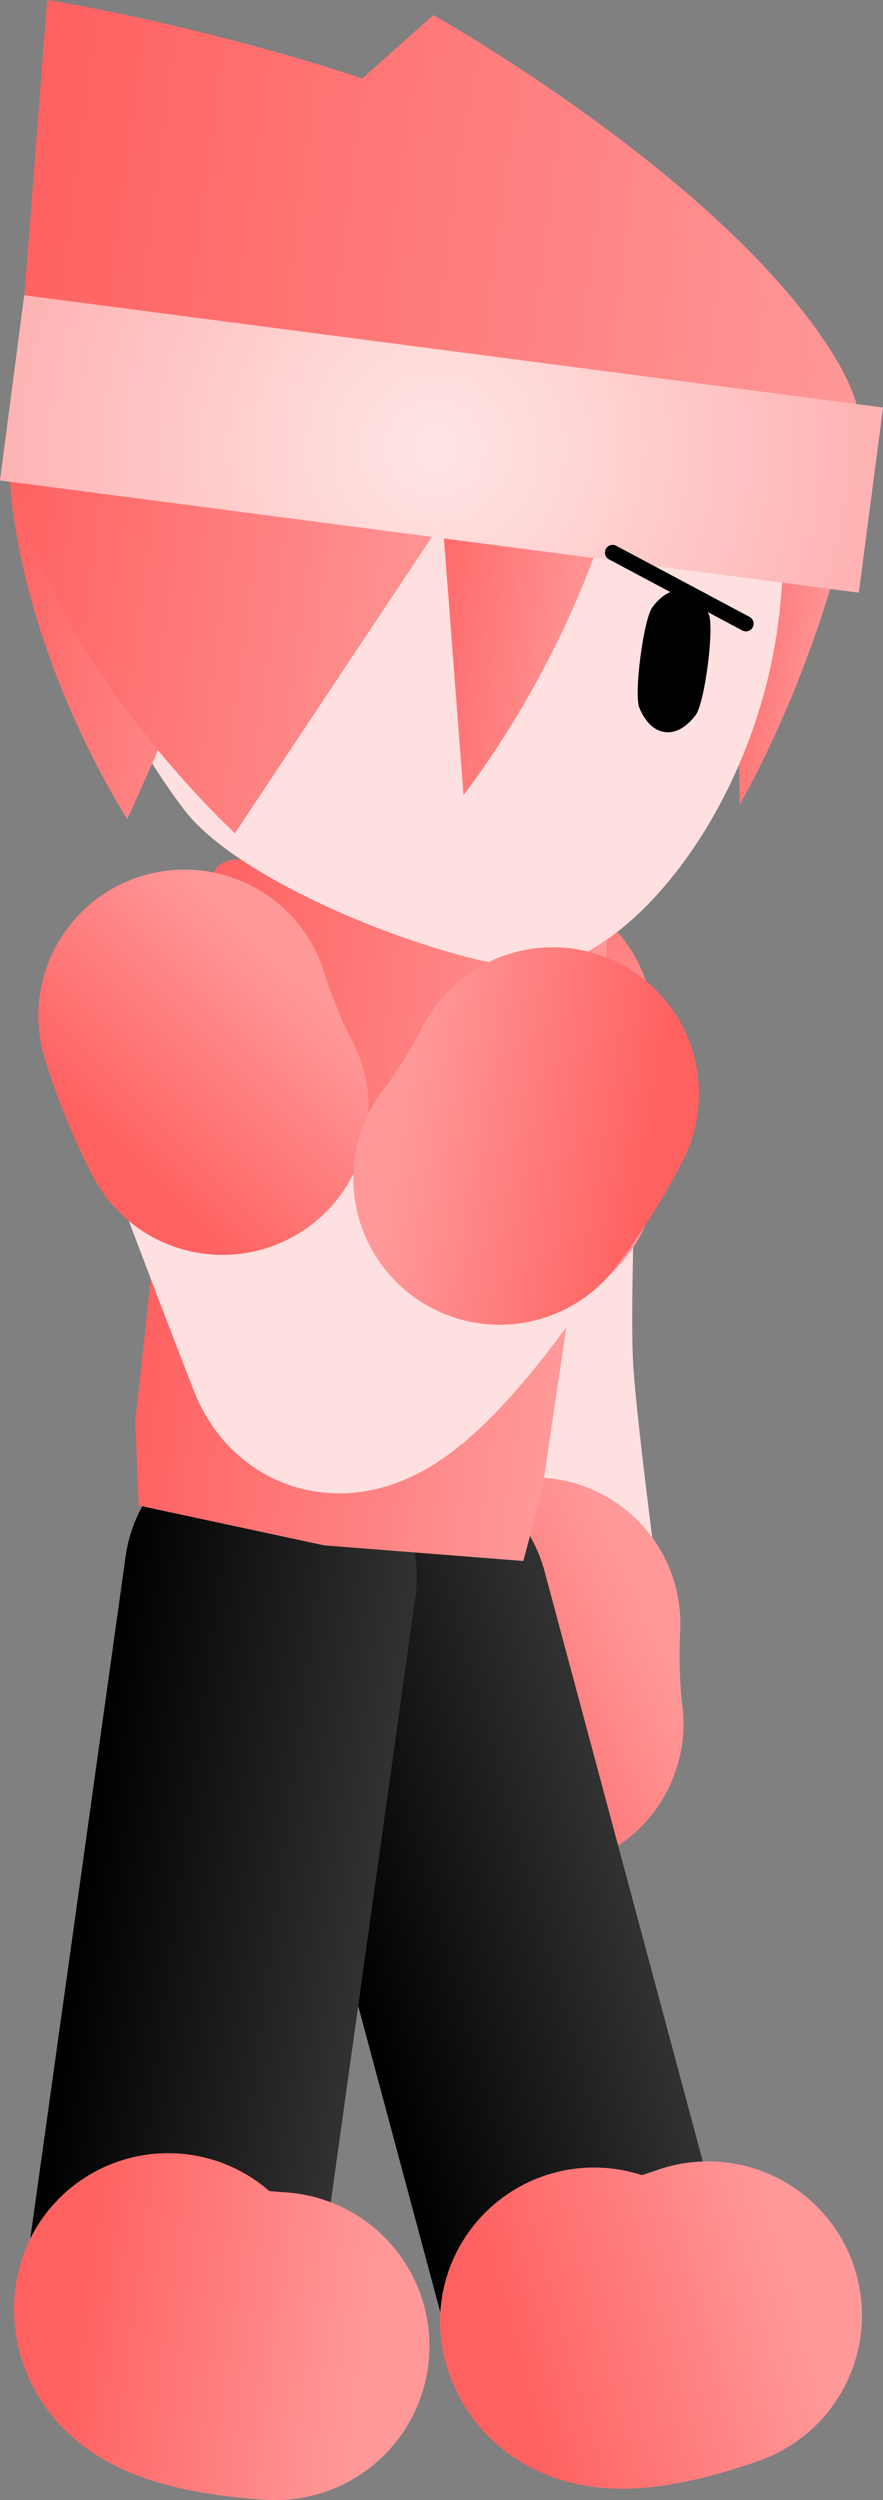 <svg version="1.1" xmlns="http://www.w3.org/2000/svg" xmlns:xlink="http://www.w3.org/1999/xlink" width="28.671" height="81.153" viewBox="0,0,28.671,81.153"><rect x="0" y="0" width="28.671" height="81.153" fill="#808080" stroke="none"/><defs><linearGradient x1="252.159" y1="159.12" x2="256.206" y2="159.649" gradientUnits="userSpaceOnUse" id="color-1"><stop offset="0" stop-color="#ff6161"/><stop offset="1" stop-color="#ff9999"/></linearGradient><linearGradient x1="241.74" y1="174.515" x2="249.309" y2="178.14" gradientUnits="userSpaceOnUse" id="color-2"><stop offset="0" stop-color="#ff6161"/><stop offset="1" stop-color="#ff9999"/></linearGradient><linearGradient x1="242.624" y1="195.699" x2="250.246" y2="192.188" gradientUnits="userSpaceOnUse" id="color-3"><stop offset="0" stop-color="#ff6161"/><stop offset="1" stop-color="#ff9999"/></linearGradient><linearGradient x1="241.005" y1="205.524" x2="249.942" y2="203.042" gradientUnits="userSpaceOnUse" id="color-4"><stop offset="0" stop-color="#000000"/><stop offset="1" stop-color="#313131"/></linearGradient><linearGradient x1="244.551" y1="212.754" x2="253.913" y2="210.153" gradientUnits="userSpaceOnUse" id="color-5"><stop offset="0" stop-color="#ff6161"/><stop offset="1" stop-color="#ff9999"/></linearGradient><linearGradient x1="231.444" y1="202.948" x2="240.641" y2="204.15" gradientUnits="userSpaceOnUse" id="color-6"><stop offset="0" stop-color="#000000"/><stop offset="1" stop-color="#313131"/></linearGradient><linearGradient x1="231.908" y1="210.825" x2="241.543" y2="212.085" gradientUnits="userSpaceOnUse" id="color-7"><stop offset="0" stop-color="#ff6161"/><stop offset="1" stop-color="#ff9999"/></linearGradient><linearGradient x1="234.23" y1="178.256" x2="247.84" y2="180.035" gradientUnits="userSpaceOnUse" id="color-8"><stop offset="0" stop-color="#ff6161"/><stop offset="1" stop-color="#ff9999"/></linearGradient><linearGradient x1="231.814" y1="156.901" x2="254.31" y2="159.841" gradientUnits="userSpaceOnUse" id="color-9"><stop offset="0" stop-color="#ffd499"/><stop offset="1" stop-color="#ffd599"/></linearGradient><linearGradient x1="230.474" y1="145.848" x2="257.732" y2="149.41" gradientUnits="userSpaceOnUse" id="color-10"><stop offset="0" stop-color="#ff6161"/><stop offset="1" stop-color="#ff9999"/></linearGradient><linearGradient x1="229.7" y1="146.28" x2="258.087" y2="149.99" gradientUnits="userSpaceOnUse" id="color-11"><stop offset="0" stop-color="#ff6161"/><stop offset="1" stop-color="#ff9999"/></linearGradient><linearGradient x1="242.277" y1="158.017" x2="248.661" y2="158.852" gradientUnits="userSpaceOnUse" id="color-12"><stop offset="0" stop-color="#ff6161"/><stop offset="1" stop-color="#ff9999"/></linearGradient><linearGradient x1="228.764" y1="158.227" x2="238.155" y2="159.454" gradientUnits="userSpaceOnUse" id="color-13"><stop offset="0" stop-color="#ff6161"/><stop offset="1" stop-color="#ff9999"/></linearGradient><linearGradient x1="228.764" y1="158.227" x2="244.269" y2="160.253" gradientUnits="userSpaceOnUse" id="color-14"><stop offset="0" stop-color="#ff6161"/><stop offset="1" stop-color="#ff9999"/></linearGradient><radialGradient cx="243.187" cy="154.167" r="14.061" gradientUnits="userSpaceOnUse" id="color-15"><stop offset="0" stop-color="#ffe6e6"/><stop offset="1" stop-color="#ffb3b3"/></radialGradient><linearGradient x1="232.696" y1="177.07" x2="238.607" y2="171.113" gradientUnits="userSpaceOnUse" id="color-16"><stop offset="0" stop-color="#ff6161"/><stop offset="1" stop-color="#ff9999"/></linearGradient><linearGradient x1="250.271" y1="177.147" x2="241.983" y2="175.826" gradientUnits="userSpaceOnUse" id="color-17"><stop offset="0" stop-color="#ff6161"/><stop offset="1" stop-color="#ff9999"/></linearGradient></defs><g transform="translate(-229.043,-139.611)"><g data-paper-data="{&quot;isPaintingLayer&quot;:true}" fill-rule="nonzero" stroke-linejoin="miter" stroke-miterlimit="10" stroke-dasharray="" stroke-dashoffset="0" style="mix-blend-mode: normal"><path d="M256.206,158.001c-1.219,4.436 -3.146,7.728 -3.146,7.728l-0.185,-12.092l3.839,-0.094c0,0 0.384,-0.973 0.202,0.622c-0.182,1.595 -0.379,2.63 -0.71,3.836z" data-paper-data="{&quot;index&quot;:null}" fill="url(#color-1)" stroke="none" stroke-width="0" stroke-linecap="butt"/><g fill="none" stroke-linecap="round"><path d="M246.697,195.264c0,0 -1.234,-8.834 -1.347,-11.299c-0.135,-2.924 0.258,-10.929 0.258,-10.929" stroke="#ffe0e0" stroke-width="8.5"/><path d="M245.644,177.479c-0.112,-1.687 -0.126,-4.49 -0.126,-4.49" stroke="url(#color-2)" stroke-width="9.5"/><path d="M246.485,195.567c-0.207,-1.678 -0.1,-3.246 -0.1,-3.246" stroke="url(#color-3)" stroke-width="9.5"/></g><g fill="none" stroke-linecap="round"><path d="M252.041,214.776c0,0 -3.414,1.265 -3.7,0.199c-0.705,-2.629 -2.04,-7.606 -2.826,-10.537c-1.119,-4.172 -3.378,-12.593 -3.378,-12.593" stroke="url(#color-4)" stroke-width="9.5"/><path d="M252.031,214.77c0,0 -3.414,1.265 -3.7,0.199" stroke="url(#color-5)" stroke-width="10"/></g><g fill="none" stroke-linecap="round"><path d="M237.994,215.773c0,0 -3.637,-0.167 -3.484,-1.261c0.377,-2.696 1.09,-7.799 1.51,-10.804c0.598,-4.278 1.805,-12.913 1.805,-12.913" stroke="url(#color-6)" stroke-width="9.5"/><path d="M237.987,215.764c0,0 -3.637,-0.167 -3.484,-1.261" stroke="url(#color-7)" stroke-width="10"/></g><path d="M235.942,167.998c0.472,-1.095 2.418,-0.022 2.418,-0.022l8.008,1.046c0,0 2.195,-0.43 2.362,0.647c0.167,1.077 -0.782,9.535 -0.782,9.535l-1.303,8.79l-0.609,2.287l-6.468,-0.507l-6.024,-1.294l-0.109,-2.719l0.925,-8.502c0,0 0.149,-5.935 1.582,-9.261z" fill="url(#color-8)" stroke="#001966" stroke-width="0" stroke-linecap="butt"/><path d="M244.541,147.054c3.104,0.406 5.749,2.041 7.518,4.356c1.768,2.315 2.832,3.987 2.251,8.431c-0.836,6.4 -5.322,11.579 -8.425,11.173c-3.104,-0.406 -9.086,-2.796 -10.855,-5.11c-1.768,-2.315 -3.624,-5.881 -3.216,-9.003c0.408,-3.122 2.038,-5.786 4.342,-7.569c2.304,-1.782 5.281,-2.683 8.385,-2.278z" fill="#ffe0e0" stroke="url(#color-9)" stroke-width="0" stroke-linecap="butt"/><path d="M252.06,159.56c0.18,0.447 -0.137,2.873 -0.426,3.259c-0.29,0.387 -0.647,0.603 -1.005,0.556c-0.358,-0.047 -0.647,-0.347 -0.828,-0.796c-0.18,-0.447 0.137,-2.873 0.426,-3.259c0.29,-0.387 0.647,-0.603 1.005,-0.556c0.358,0.047 0.647,0.347 0.828,0.796z" data-paper-data="{&quot;index&quot;:null}" fill="#000000" stroke="none" stroke-width="1.301" stroke-linecap="butt"/><path d="M256.875,155.655c-0.414,1.791 -1.962,0.423 -1.962,0.423l-25.256,-3.98l13.456,-11.998c0,0 9.393,5.268 12.955,10.971c0.968,1.55 1.22,2.792 0.806,4.583z" fill="url(#color-10)" stroke="none" stroke-width="0" stroke-linecap="butt"/><path d="M257.322,155.844c-0.045,0.344 -1.059,0.69 -1.059,0.69l-26.66,-4.313l0.969,-12.611c0,0 9.03,1.42 16.292,4.971c6.228,3.046 10.887,7.984 10.459,11.262z" fill="url(#color-11)" stroke="none" stroke-width="0" stroke-linecap="butt"/><path d="M248.562,157.02c-1.644,4.855 -4.468,8.396 -4.468,8.396l-1.027,-13.448l6.021,0.129c0,0 0.543,-1.058 0.355,0.704c-0.188,1.761 -0.434,2.9 -0.88,4.219z" data-paper-data="{&quot;index&quot;:null}" fill="url(#color-12)" stroke="none" stroke-width="0" stroke-linecap="butt"/><path d="M229.595,151.978c0.298,-1.806 0.733,-0.584 0.733,-0.584l8.644,1.809l-5.794,12.999c0,0 -2.896,-4.419 -3.682,-9.76c-0.214,-1.451 -0.199,-2.659 0.099,-4.465z" data-paper-data="{&quot;index&quot;:null}" fill="url(#color-13)" stroke="none" stroke-width="0" stroke-linecap="butt"/><path d="M229.603,151.979c0.337,-1.801 1.154,-0.529 1.154,-0.529l14.329,2.552l-8.416,12.657c0,0 -5.119,-4.709 -6.856,-10.174c-0.472,-1.485 -0.548,-2.704 -0.211,-4.506z" data-paper-data="{&quot;index&quot;:null}" fill="url(#color-14)" stroke="none" stroke-width="0" stroke-linecap="butt"/><path d="M229.043,155.206l0.786,-6.011l27.886,3.644l-0.786,6.011z" fill="url(#color-15)" stroke="none" stroke-width="0" stroke-linecap="butt"/><path d="M247.222,175.275c0,0 -6.597,11.325 -7.929,7.925c-1.367,-3.489 -3.946,-10.396 -3.946,-10.396" fill="none" stroke="#ffe0e0" stroke-width="8.5" stroke-linecap="round"/><path d="M236.267,175.595c-0.781,-1.499 -1.23,-3.006 -1.23,-3.006" fill="none" stroke="url(#color-16)" stroke-width="9.5" stroke-linecap="round"/><path d="M246.988,175.11c-0.761,1.509 -1.722,2.753 -1.722,2.753" fill="none" stroke="url(#color-17)" stroke-width="9.5" stroke-linecap="round"/><path d="M248.935,157.548l4.328,2.308" fill="none" stroke="#000000" stroke-width="0.5" stroke-linecap="round"/></g></g></svg><!--rotationCenter:10.957105000000013:40.38909000000001-->